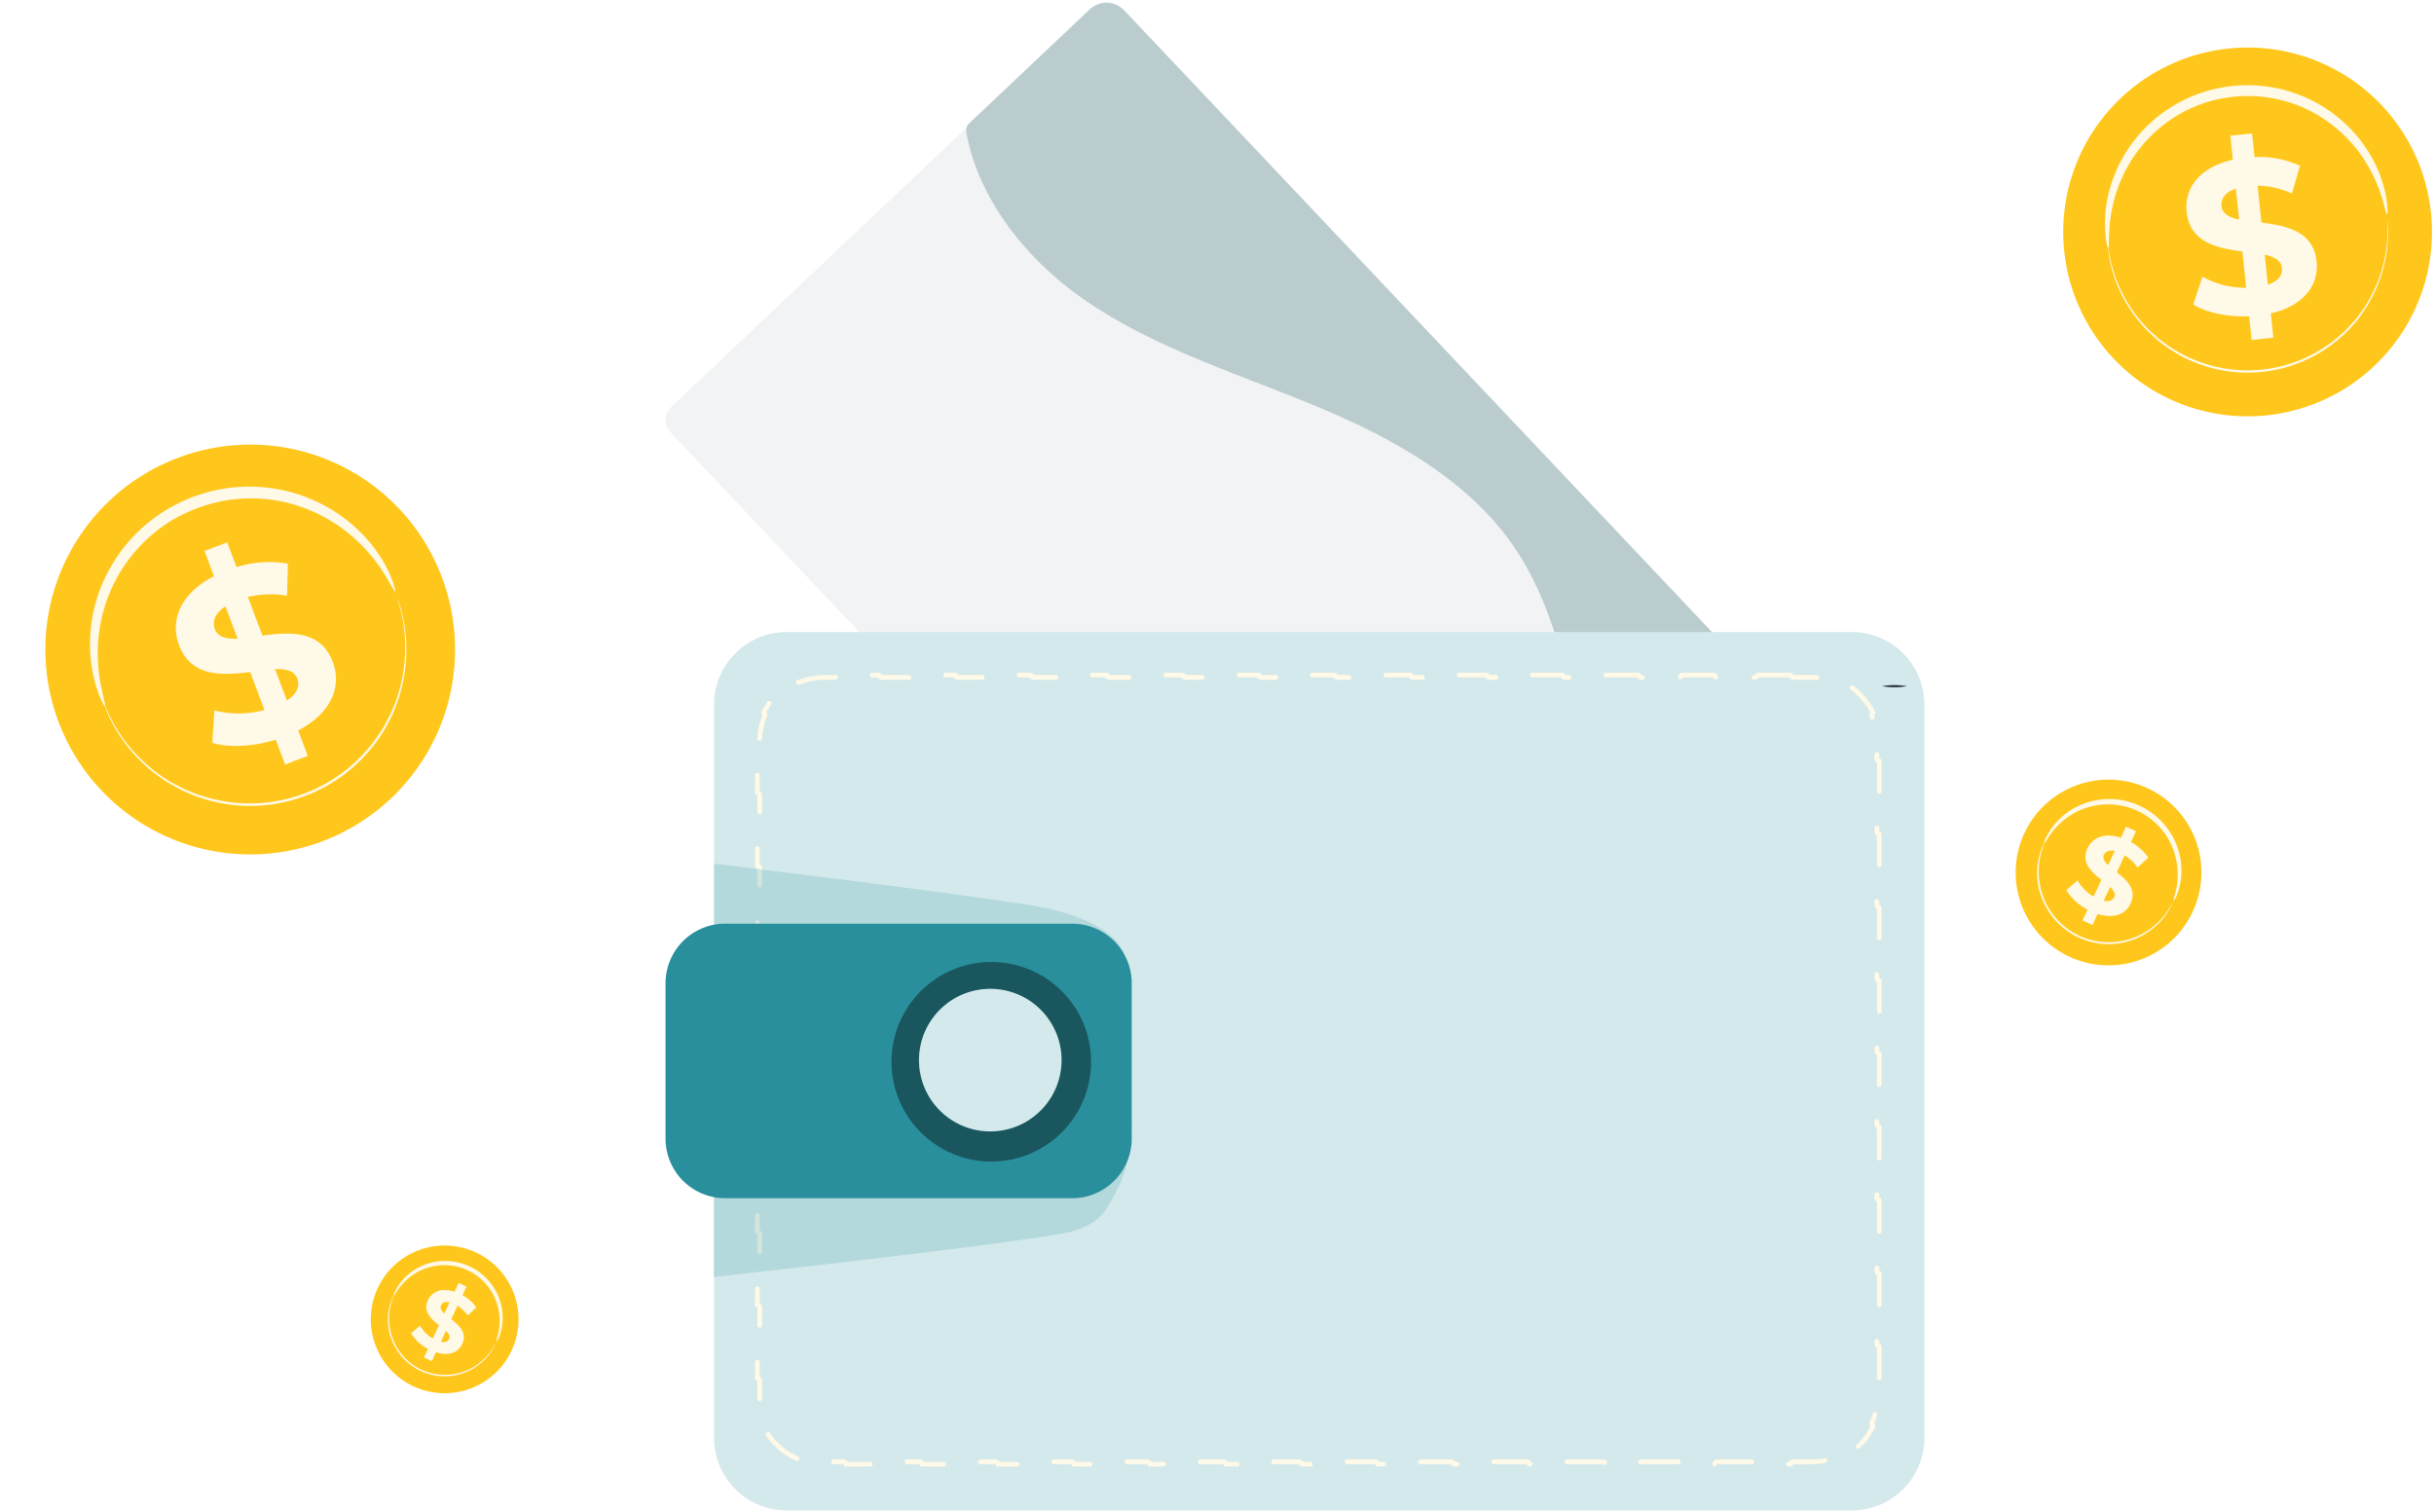 <svg width="256" height="159" fill="none" xmlns="http://www.w3.org/2000/svg"><path d="M138.314 117.182l-67.8-71.717a1.888 1.888 0 01.074-2.663l44.51-42.07a1.886 1.886 0 012.064-.35c.225.1.429.245.599.425l67.797 71.72a1.888 1.888 0 01-.075 2.664l-44.501 42.053a1.883 1.883 0 01-2.066.364 1.89 1.89 0 01-.602-.426z" fill="#F2F3F4"/><path d="M185.08 71.785l-66.811-70.67a2.61 2.61 0 00-1.82-.817 2.598 2.598 0 00-1.864.712l-12.642 11.954a1.04 1.04 0 00-.316.929c1.266 7.07 6.321 13.39 12.349 17.578 7.28 5.06 15.91 7.728 24.092 11.105 8.183 3.377 16.432 7.828 21.351 15.209 4.639 6.97 5.734 15.612 8.095 23.654a46.32 46.32 0 002.4 6.387 1.045 1.045 0 001.239.566c.159-.046.305-.129.426-.242l13.4-12.668a2.602 2.602 0 00.101-3.697z" fill="#BBCCCE"/><path d="M194.765 66.476H82.743a7.64 7.64 0 00-7.64 7.64v77.109a7.64 7.64 0 007.64 7.639h112.022a7.639 7.639 0 007.639-7.639v-77.11a7.64 7.64 0 00-7.639-7.639z" fill="#D4E9EB"/><path d="M188.326 71h-3.494a.25.25 0 01-.25.25h-3.993a.25.25 0 01-.25-.25h-3.494a.25.25 0 01-.25.25h-3.994a.25.25 0 01-.25-.25h-3.494a.25.25 0 01-.25.25h-3.993a.25.25 0 01-.25-.25h-3.494a.25.25 0 01-.25.25h-3.994a.25.25 0 01-.25-.25h-3.494a.25.25 0 01-.25.25h-3.993a.25.25 0 01-.25-.25h-3.494a.25.25 0 01-.25.25h-3.994a.25.25 0 01-.25-.25h-3.494a.25.25 0 01-.25.25h-3.993a.25.25 0 01-.25-.25h-3.494a.25.25 0 01-.25.25h-3.994a.25.25 0 01-.25-.25h-3.494a.25.25 0 01-.25.25h-3.993a.25.25 0 01-.25-.25h-3.494a.25.25 0 01-.25.25h-3.994a.25.25 0 01-.25-.25h-3.493a.25.25 0 01-.25.25h-3.994a.25.25 0 01-.25-.25H96.97a.25.25 0 01-.25.25h-3.994a.25.25 0 01-.25-.25h-3.493a.25.25 0 01-.25.25h-1.997c-.915 0-1.787.174-2.583.489a.25.25 0 01-.323-.136 7.007 7.007 0 00-3.52 3.37.25.25 0 01.126.327 6.412 6.412 0 00-.532 2.563v1.924a.25.25 0 01-.25.25v3.349a.25.25 0 01.25.25v3.849a.25.25 0 01-.25.25v3.348a.25.25 0 01.25.25v3.849a.25.25 0 01-.25.25v3.348a.25.25 0 01.25.25v3.849a.25.25 0 01-.25.25v3.348a.25.25 0 01.25.25v3.849a.25.25 0 01-.25.25v3.348a.25.25 0 01.25.25v3.849a.25.25 0 01-.25.25v3.348a.25.25 0 01.25.25v3.849a.25.25 0 01-.25.25v3.348a.25.25 0 01.25.25v3.849a.25.25 0 01-.25.25v3.348a.25.25 0 01.25.25v3.849a.25.25 0 01-.25.25v3.349a.25.25 0 01.25.25v1.924c0 .909.19 1.775.532 2.563a.25.25 0 01-.125.327 7.005 7.005 0 003.519 3.37.25.25 0 01.323-.136 7.01 7.01 0 002.583.489h1.996a.25.25 0 01.25.25h3.494a.25.25 0 01.25-.25h3.994a.25.25 0 01.25.25h3.494a.25.25 0 01.25-.25h3.994a.25.25 0 01.25.25h3.493a.25.25 0 01.25-.25h3.994a.25.25 0 01.25.25h3.494a.25.25 0 01.25-.25h3.993a.25.25 0 01.25.25h3.494a.25.25 0 01.25-.25h3.994a.25.25 0 01.25.25h3.494a.25.25 0 01.25-.25h3.993a.25.25 0 01.25.25h3.494a.25.25 0 01.25-.25h3.994a.25.25 0 01.25.25h3.494a.25.25 0 01.25-.25h3.993a.25.25 0 01.25.25h3.494a.25.25 0 01.25-.25h3.994a.25.25 0 01.25.25h3.494a.25.25 0 01.25-.25h3.993a.25.25 0 01.25.25h3.494a.25.25 0 01.25-.25h3.994a.25.25 0 01.25.25h3.494a.25.25 0 01.25-.25h3.993a.25.25 0 01.25.25h3.494a.25.25 0 01.25-.25h1.997c.915 0 1.787-.174 2.583-.489.127-.05.27.011.323.136a7.008 7.008 0 003.519-3.37.25.25 0 01-.126-.327 6.403 6.403 0 00.532-2.563v-1.924a.25.25 0 01.25-.25v-3.349a.25.25 0 01-.25-.25v-3.849a.25.25 0 01.25-.25v-3.348a.25.25 0 01-.25-.25v-3.849a.25.25 0 01.25-.25v-3.348a.25.25 0 01-.25-.25v-3.849a.25.25 0 01.25-.25v-3.348a.25.25 0 01-.25-.25v-3.849a.25.25 0 01.25-.25v-3.348a.25.25 0 01-.25-.25v-3.849a.25.25 0 01.25-.25v-3.348a.25.25 0 01-.25-.25V99.03a.25.25 0 01.25-.25v-3.348a.25.25 0 01-.25-.25v-3.849a.25.25 0 01.25-.25v-3.349a.25.25 0 01-.25-.25v-3.848a.25.25 0 01.25-.25v-3.349a.25.25 0 01-.25-.25v-1.924c0-.909-.189-1.775-.532-2.563a.25.25 0 01.126-.327 7.01 7.01 0 00-3.519-3.37.25.25 0 01-.323.136 7.005 7.005 0 00-2.583-.489h-1.997a.25.25 0 01-.25-.25z" stroke="#FFF9E8" stroke-width=".5" stroke-linecap="round" stroke-linejoin="round" stroke-dasharray="4 4"/><path d="M197.944 72.17a7.64 7.64 0 012.629 0 7.645 7.645 0 01-2.629 0zM82.743 104.275a26.558 26.558 0 010-4.915c.152 1.635.152 3.28 0 4.915zM82.743 114.109a26.563 26.563 0 010-4.915c.152 1.635.152 3.28 0 4.915zM82.743 123.922a26.52 26.52 0 010-4.911 26.537 26.537 0 010 4.911z" fill="#263238"/><path opacity=".3" d="M119.013 117.719s.026 4.38-1.314 7.009c-1.34 2.628-1.752 3.671-4.556 4.687-2.803 1.016-38.075 4.893-38.075 4.893v-11.902l43.945-4.687zM118.396 101.205s.403-4.473-10.816-6.133c-12.83-1.897-32.477-4.227-32.477-4.227v8.458l43.293 1.902z" fill="#6AB1BA"/><path d="M112.762 97.148H76.268A6.268 6.268 0 0070 103.417v16.339a6.268 6.268 0 006.268 6.268h36.494a6.268 6.268 0 006.269-6.268v-16.339a6.269 6.269 0 00-6.269-6.269z" fill="#2A8F9D"/><path d="M104.259 122.168c5.797 0 10.496-4.699 10.496-10.495 0-5.797-4.699-10.496-10.496-10.496-5.796 0-10.495 4.699-10.495 10.496 0 5.796 4.699 10.495 10.495 10.495z" fill="#19565E"/><path d="M104.154 119a7.5 7.5 0 100-15 7.5 7.5 0 000 15z" fill="#D4E9EB"/><path d="M255.701 22.6a19.388 19.388 0 01-21.345 21.08 19.393 19.393 0 01.319-38.602A19.371 19.371 0 01255.701 22.6z" fill="#FFC71B"/><path d="M251.058 22.539c-.088 0-.206-.627-.543-1.752a15.784 15.784 0 00-2.103-4.359 15.052 15.052 0 00-2.19-2.501 14.747 14.747 0 00-3.11-2.19 14.278 14.278 0 00-3.947-1.375 14.5 14.5 0 00-4.468-.159c-.754.094-1.5.24-2.234.438-.711.205-1.405.462-2.076.771a14.379 14.379 0 00-3.505 2.278 14.782 14.782 0 00-2.505 2.852 15.053 15.053 0 00-1.525 2.952 15.561 15.561 0 00-.998 4.731c-.066 1.157-.027 1.805-.119 1.818-.092.013-.249-.626-.324-1.818a13.716 13.716 0 01.683-4.998 14.76 14.76 0 014.092-6.308 14.98 14.98 0 015.966-3.355 16.207 16.207 0 012.409-.495 16.595 16.595 0 012.458-.097 15.64 15.64 0 012.374.29c1.476.3 2.9.82 4.223 1.541a14.817 14.817 0 015.48 5.152 13.652 13.652 0 011.857 4.691c.184 1.236.184 1.893.105 1.893z" fill="#FFF9E8"/><path d="M238.837 32.956l.267 2.558-2.287.24-.258-2.492c-2.278.096-4.521-.385-5.879-1.235l.964-2.922a9.277 9.277 0 004.6 1.16l-.399-3.814c-2.598-.355-5.519-.903-5.861-4.175-.254-2.422 1.292-4.683 4.858-5.471l-.263-2.537 2.287-.236.258 2.488a10.448 10.448 0 014.783.911l-.845 2.918a9.433 9.433 0 00-3.618-.824l.403 3.885c2.597.329 5.475.877 5.808 4.11.25 2.391-1.279 4.63-4.818 5.436zm-3.334-9.865l-.341-3.246c-1.179.398-1.591 1.112-1.512 1.866.079.753.811 1.165 1.853 1.38zm4.503 5.098c-.083-.801-.793-1.165-1.809-1.406l.329 3.154c1.117-.368 1.555-1.016 1.48-1.748z" fill="#FFF9E8"/><path d="M221.675 25.68a.535.535 0 01.03.118c0 .092.035.206.062.346.026.14.052.346.087.56.036.258.087.512.154.763a14.935 14.935 0 003.995 7.21l.692.63c.118.101.227.215.354.316l.39.29c.263.192.522.407.802.586l.876.53a14.961 14.961 0 004.008 1.555 14.64 14.64 0 009.081-.836 14.951 14.951 0 003.658-2.26l.762-.68c.245-.227.438-.486.679-.722.109-.119.223-.237.328-.355.105-.119.197-.254.298-.377.188-.254.377-.5.565-.745a15.474 15.474 0 001.59-3.005 14.864 14.864 0 001.021-4.818 5.9 5.9 0 000-.776v-.569-.35a.628.628 0 010-.123.468.468 0 010 .118c0 .092 0 .21.026.35.027.14 0 .351.031.575.02.259.02.52 0 .78a14.425 14.425 0 01-.959 4.866 15 15 0 01-1.586 3.066l-.548.767c-.1.127-.192.263-.298.385l-.332.364c-.224.24-.439.5-.688.731l-.767.697a15.13 15.13 0 01-3.706 2.304 14.779 14.779 0 01-13.264-.745l-.876-.538c-.285-.184-.543-.403-.81-.596l-.39-.298c-.127-.1-.241-.22-.364-.324l-.709-.666a15.343 15.343 0 01-2.116-2.716 14.45 14.45 0 01-1.831-4.613 5.24 5.24 0 01-.131-.766c-.027-.22-.049-.412-.071-.57-.021-.157-.026-.258-.039-.35a.573.573 0 01-.004-.11z" fill="#FFF9E8"/><path d="M46.56 60.937a21.547 21.547 0 11-27.544-12.892A21.523 21.523 0 0146.56 60.937z" fill="#FFC71B"/><path d="M41.553 62.182c-.094.025-.398-.615-1.079-1.73a17.522 17.522 0 00-3.49-4.09c-.94-.8-1.967-1.494-3.06-2.069a16.376 16.376 0 00-3.96-1.475 15.867 15.867 0 00-4.63-.364c-.816.055-1.627.172-2.425.35-.824.187-1.634.435-2.421.742-.784.314-1.545.682-2.277 1.102-.706.42-1.38.893-2.014 1.414a15.982 15.982 0 00-3.123 3.438 16.426 16.426 0 00-1.887 3.772c-.4 1.168-.67 2.376-.805 3.603a17.301 17.301 0 00.263 5.366c.256 1.261.481 1.947.386 1.987-.095.04-.445-.603-.862-1.862a15.229 15.229 0 01-.677-5.564 16.392 16.392 0 012.616-7.934 16.632 16.632 0 015.464-5.29 18 18 0 012.45-1.213c.85-.33 1.723-.596 2.613-.797a17.355 17.355 0 012.633-.36 16.822 16.822 0 014.973.465c2.75.675 5.28 2.05 7.344 3.988a15.172 15.172 0 013.32 4.517c.547 1.276.733 1.982.648 2.004z" fill="#FFF9E8"/><path d="M31.36 76.827l1.009 2.674-2.39.904L29 77.8c-2.421.747-4.968.862-6.667.332l.21-3.412c1.732.44 3.548.423 5.271-.05l-1.505-3.988c-2.892.352-6.187.588-7.478-2.832-.957-2.531.067-5.397 3.676-7.25l-.999-2.652 2.39-.9.981 2.6a11.613 11.613 0 015.398-.37l-.085 3.373a10.479 10.479 0 00-4.12.137l1.53 4.061c2.884-.38 6.131-.604 7.402 2.776.943 2.5-.068 5.337-3.644 7.202zm-6.368-9.66l-1.284-3.391c-1.154.76-1.395 1.645-1.097 2.432.297.787 1.2 1.023 2.38.96zm6.279 4.208c-.316-.838-1.181-1.028-2.342-1l1.244 3.297c1.097-.711 1.384-1.531 1.098-2.297z" fill="#FFF9E8"/><path d="M10.862 73.855a.598.598 0 01.066.118c.026.099.096.212.164.355s.154.357.253.578c.11.266.237.525.38.775a16.607 16.607 0 006.329 6.62l.922.483c.155.075.305.166.47.239l.5.2c.337.133.676.291 1.028.405l1.09.322c1.549.407 3.147.589 4.747.54a16.266 16.266 0 009.522-3.464 16.616 16.616 0 003.293-3.462l.627-.944c.2-.315.334-.647.526-.969.084-.158.173-.317.253-.474.08-.157.14-.329.213-.489.131-.326.264-.643.397-.96.42-1.19.71-2.424.86-3.678a16.55 16.55 0 00-.263-5.466 6.475 6.475 0 00-.22-.834l-.16-.611-.099-.377a.768.768 0 01-.035-.132.56.56 0 01.034.127c.026.1.06.226.127.37.068.143.099.376.195.607.095.273.169.554.22.838.432 1.8.548 3.662.343 5.501a16.66 16.66 0 01-.838 3.743l-.372.978c-.072.165-.133.337-.211.499l-.255.484c-.172.323-.33.66-.533.98l-.627.966a16.822 16.822 0 01-3.331 3.522 16.422 16.422 0 01-14.465 2.945l-1.093-.331c-.358-.118-.698-.28-1.04-.412l-.503-.21c-.165-.072-.32-.167-.482-.245l-.95-.516a17.065 17.065 0 01-3.04-2.32 16.062 16.062 0 01-3.271-4.44 5.9 5.9 0 01-.358-.787c-.09-.228-.168-.43-.236-.592-.068-.164-.101-.27-.141-.366a.666.666 0 01-.036-.116z" fill="#FFF9E8"/><path d="M230.573 95.99a9.762 9.762 0 01-9.346 5.528 9.77 9.77 0 01-8.917-12.193 9.765 9.765 0 0113.706-6.352 9.758 9.758 0 014.975 5.565 9.748 9.748 0 01-.418 7.452z" fill="#FFC71B"/><path d="M228.595 94.771a4.41 4.41 0 01.213-.892 7.992 7.992 0 00.217-2.427 7.887 7.887 0 00-.3-1.648 7.378 7.378 0 00-1.39-2.582 7.305 7.305 0 00-4.838-2.578 6.845 6.845 0 00-1.075-.038 6.948 6.948 0 00-1.029.118 7.295 7.295 0 00-1.818.584 7.757 7.757 0 00-1.424.881 7.926 7.926 0 00-1.652 1.793 4.66 4.66 0 01-.52.759 2.15 2.15 0 01.33-.87 6.835 6.835 0 011.595-2c.448-.39.941-.724 1.469-.996a7.598 7.598 0 015.389-.589c.399.109.79.246 1.169.41a7.599 7.599 0 014.261 4.986 7.48 7.48 0 01.246 1.755 6.878 6.878 0 01-.406 2.51 2.273 2.273 0 01-.437.824z" fill="#FFF9E8"/><path d="M220.62 96.123l-.543 1.173-1.051-.486.531-1.139a5.51 5.51 0 01-2.225-2.054l1.173-1.014c.408.701.99 1.285 1.69 1.694l.817-1.755c-1.037-.824-2.157-1.819-1.459-3.319.517-1.112 1.766-1.693 3.513-1.112l.543-1.166 1.048.49-.532 1.14c.732.39 1.361.948 1.834 1.628l-1.139 1.048a4.756 4.756 0 00-1.352-1.29l-.827 1.784c1.036.812 2.137 1.796 1.45 3.277-.49 1.101-1.728 1.66-3.471 1.101zm1.105-5.13l.695-1.489c-.615-.133-.979.069-1.139.414-.159.346.053.707.444 1.067v.008zm.635 3.372c.167-.38-.042-.71-.422-1.078l-.672 1.45c.573.122.953-.045 1.094-.38v.008z" fill="#FFF9E8"/><path d="M215.077 88.528s-.114.308-.3.866a7.455 7.455 0 00-.35 2.445 7.77 7.77 0 00.232 1.69c.165.639.409 1.255.725 1.834.36.626.808 1.198 1.329 1.698a7.31 7.31 0 004.12 1.974 7.543 7.543 0 002.153-.03 7.374 7.374 0 003.334-1.44 7.594 7.594 0 001.69-1.803c.315-.494.463-.79.482-.778a.912.912 0 01-.095.216 6.16 6.16 0 01-.322.6 7.273 7.273 0 01-1.667 1.876 7.315 7.315 0 01-3.391 1.519 7.518 7.518 0 01-2.21.041 8.047 8.047 0 01-2.279-.672 7.99 7.99 0 01-1.948-1.351 7.614 7.614 0 01-1.351-1.747 7.97 7.97 0 01-.76-1.86 7.794 7.794 0 01-.209-1.729 7.128 7.128 0 01.414-2.472c.074-.214.163-.424.266-.626.035-.089.081-.173.137-.25z" fill="#FFF9E8"/><path d="M53.77 142.125a7.763 7.763 0 01-7.432 4.396 7.765 7.765 0 01-4.743-13.549 7.768 7.768 0 018.55-1.198 7.748 7.748 0 013.957 4.425 7.754 7.754 0 01-.333 5.926z" fill="#FFC71B"/><path d="M52.198 141.156c.03-.242.087-.48.169-.71.156-.63.214-1.281.172-1.929a6.246 6.246 0 00-.239-1.311 5.855 5.855 0 00-1.105-2.053 5.81 5.81 0 00-3.847-2.051 5.545 5.545 0 00-1.673.064c-.5.091-.987.247-1.446.465a6.207 6.207 0 00-1.133.7 6.318 6.318 0 00-1.313 1.426 3.748 3.748 0 01-.414.604c.037-.247.126-.483.263-.692a5.442 5.442 0 011.268-1.591c.356-.31.749-.576 1.169-.791.483-.248.998-.43 1.53-.541a6.055 6.055 0 012.755.073c.317.085.628.194.93.326a6.032 6.032 0 013.388 3.964c.12.456.186.924.196 1.396a5.482 5.482 0 01-.323 1.996 1.81 1.81 0 01-.347.655z" fill="#FFF9E8"/><path d="M45.855 142.231l-.432.933-.836-.386.423-.906a4.388 4.388 0 01-1.77-1.634l.933-.806a3.723 3.723 0 001.344 1.347l.65-1.395c-.825-.656-1.716-1.447-1.16-2.64.41-.884 1.404-1.346 2.793-.884l.432-.927.833.389-.423.906c.582.31 1.082.754 1.459 1.295l-.906.834a3.79 3.79 0 00-1.075-1.027l-.658 1.419c.824.647 1.7 1.429 1.153 2.606-.39.876-1.374 1.32-2.76.876zm.879-4.079l.553-1.184c-.49-.106-.78.054-.906.329-.127.275.042.562.353.849v.006zm.504 2.681c.133-.302-.033-.565-.335-.858l-.534 1.154c.456.097.758-.036.87-.302v.006z" fill="#FFF9E8"/><path d="M41.447 136.191s-.09.245-.238.689a5.931 5.931 0 00-.278 1.945c.012.453.074.904.184 1.343.132.508.325.998.577 1.459.286.498.642.952 1.057 1.35a5.813 5.813 0 003.276 1.57 5.99 5.99 0 001.712-.024 5.865 5.865 0 002.652-1.145 6.032 6.032 0 001.343-1.434c.251-.393.369-.628.384-.619a.77.77 0 01-.076.172 4.795 4.795 0 01-.256.477 5.772 5.772 0 01-1.326 1.492 5.819 5.819 0 01-2.697 1.208 6.019 6.019 0 01-1.757.033 6.41 6.41 0 01-1.812-.535 6.326 6.326 0 01-1.549-1.075 6.056 6.056 0 01-1.075-1.389 6.3 6.3 0 01-.604-1.479 6.17 6.17 0 01-.166-1.374 5.665 5.665 0 01.33-1.966c.058-.171.129-.337.21-.498a.944.944 0 01.11-.2z" fill="#FFF9E8"/></svg>